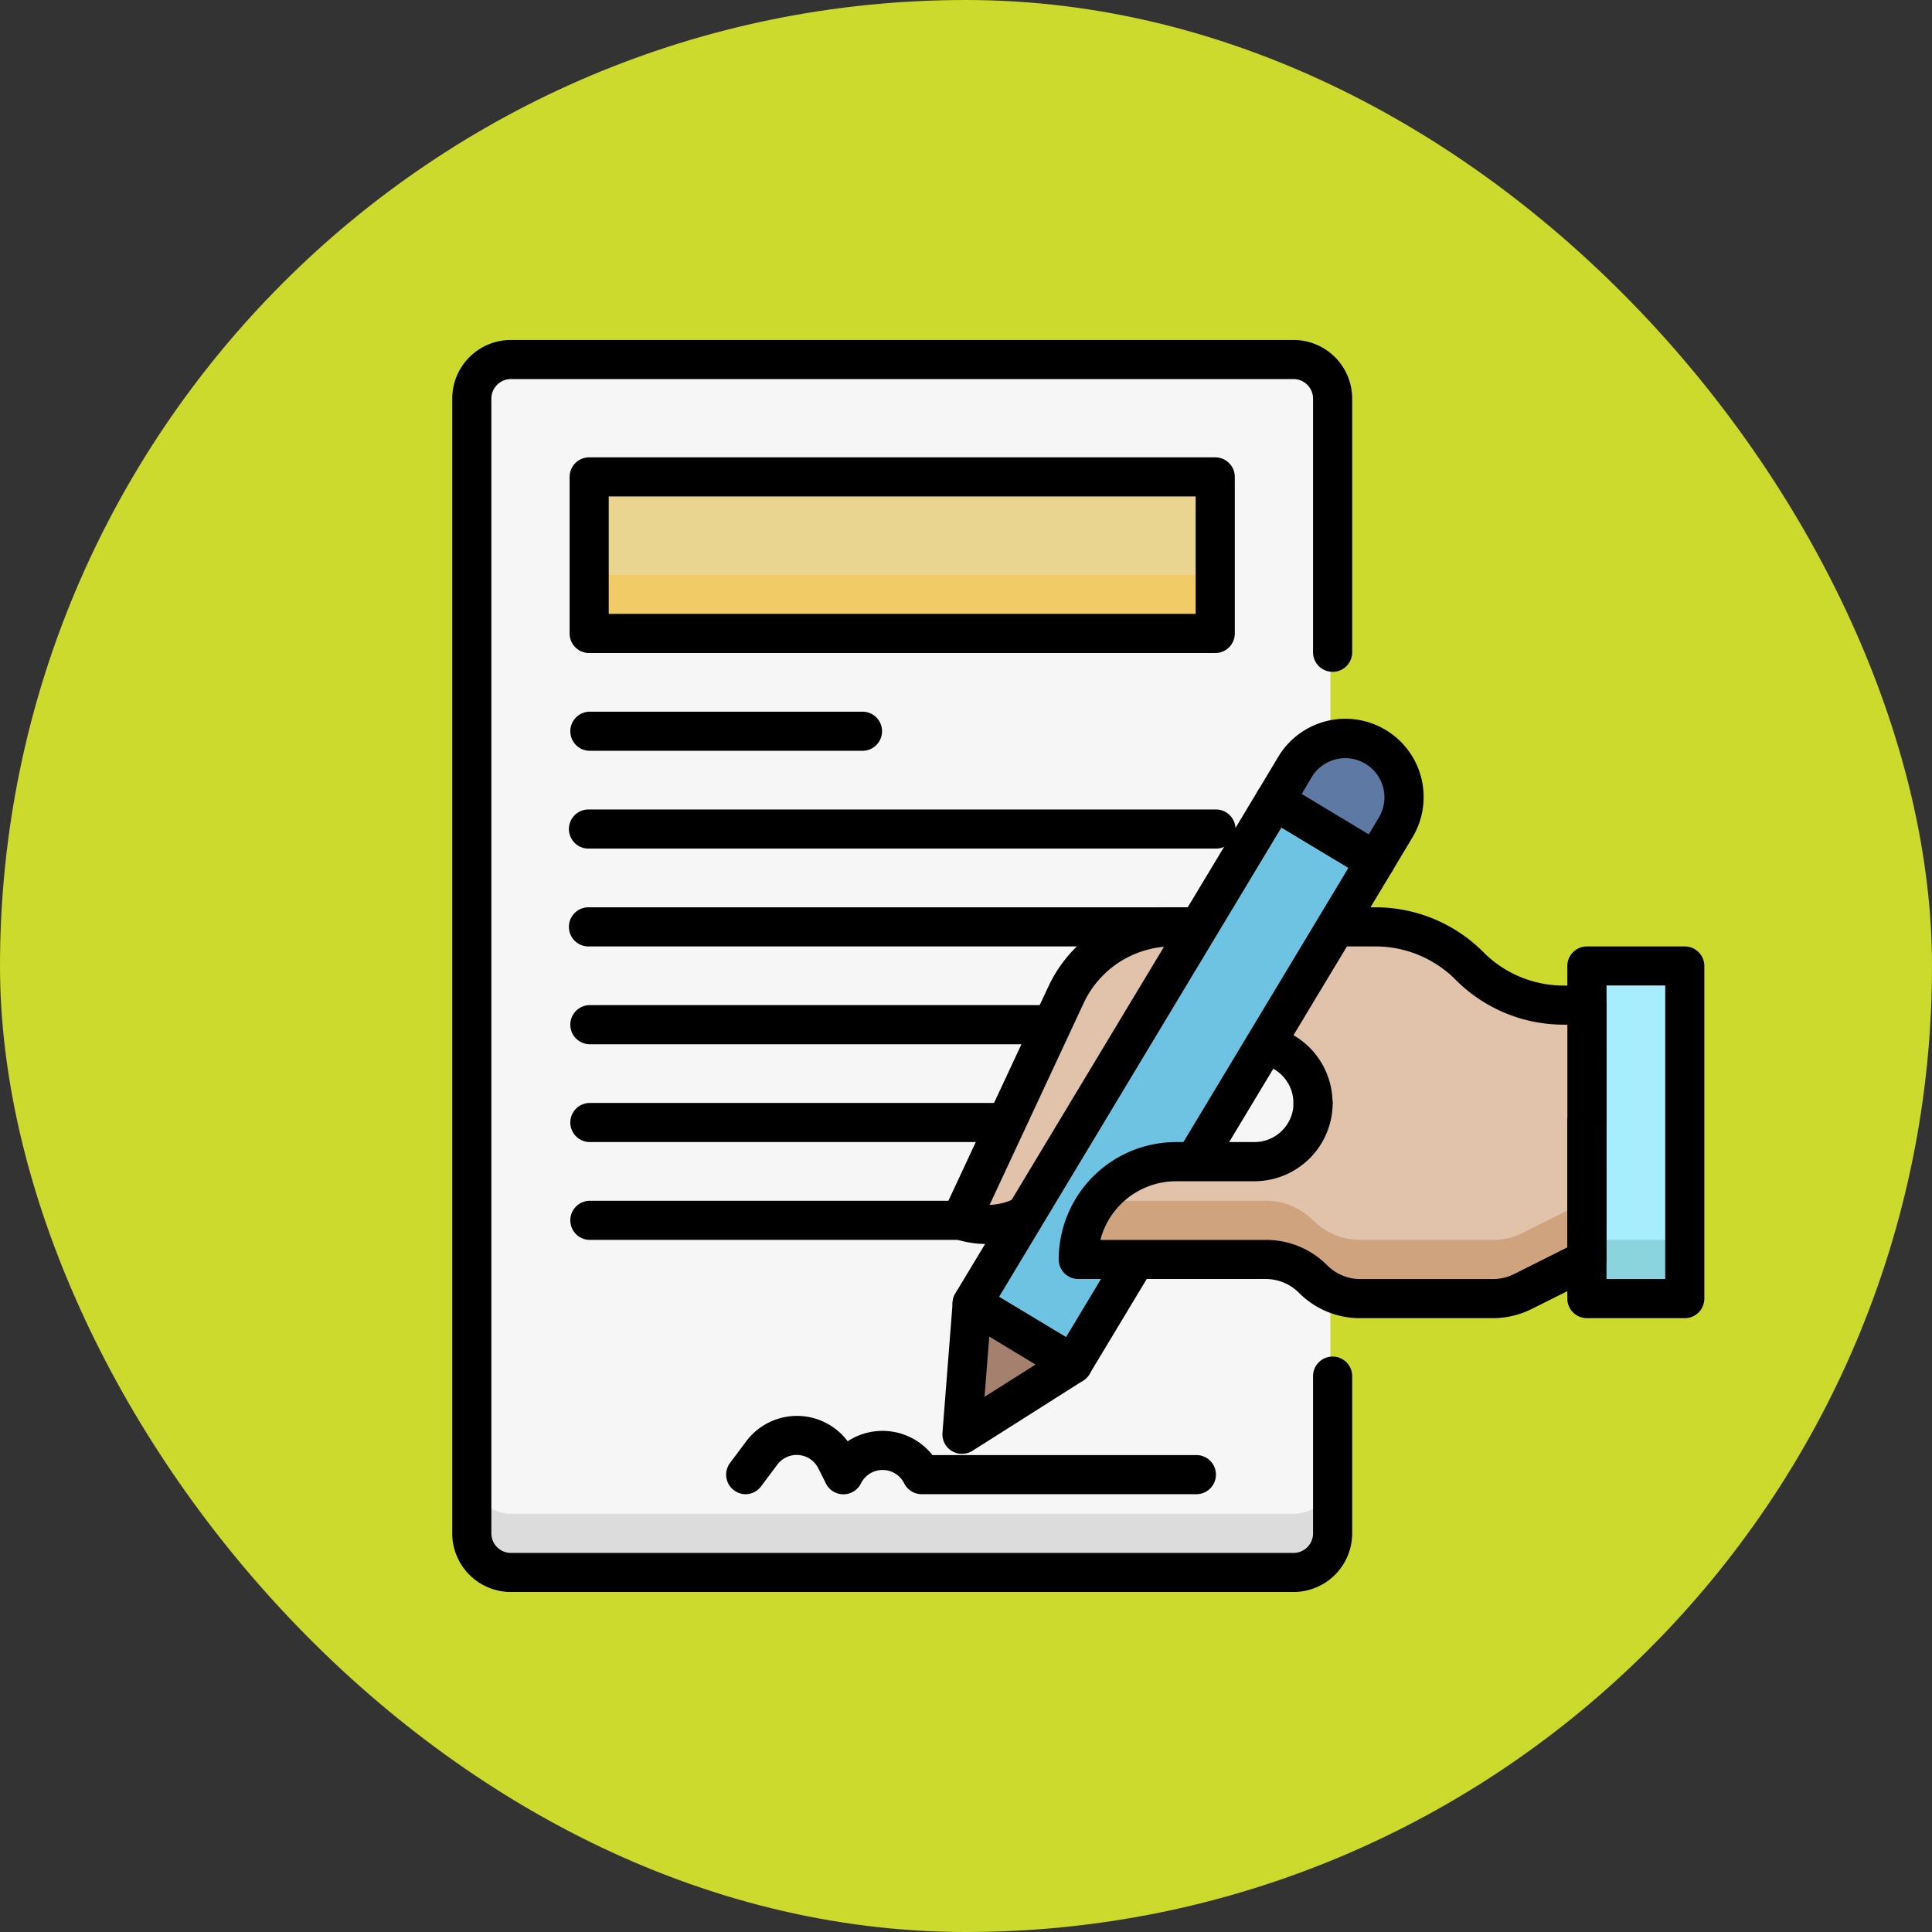 <svg xmlns="http://www.w3.org/2000/svg" width="77" height="77" viewBox="0 0 77 77">
  <rect x="0" y="0" width="77" height="77" fill="#333333" stroke="none"/>
  <g id="Grupo_1121379" data-name="Grupo 1121379" transform="translate(-4819.976 4201.68)">
    <g id="Grupo_1098742" data-name="Grupo 1098742" transform="translate(4819.976 -4201.68)">
      <rect id="Rectángulo_400898" data-name="Rectángulo 400898" width="77" height="77" rx="38.5" transform="translate(0 0)" fill="#ccda2d"/>
      <rect id="Rectángulo_400907" data-name="Rectángulo 400907" width="77" height="77" rx="38.5" transform="translate(0 0)" fill="none"/>
    </g>
    <g id="_6._Signature" data-name="6. Signature" transform="translate(4838 -4188.131)">
      <rect id="Rectángulo_405613" data-name="Rectángulo 405613" width="34" height="48" rx="2" transform="translate(1 0.902)" fill="#f6f6f6"/>
      <path id="Trazado_919435" data-name="Trazado 919435" d="M40.748,465.559H9.559A1.559,1.559,0,0,1,8,464v2.339A1.559,1.559,0,0,0,9.559,467.9H40.748a1.559,1.559,0,0,0,1.559-1.559V464A1.559,1.559,0,0,1,40.748,465.559Z" transform="translate(-7.22 -418.776)" fill="#dcdcdc"/>
      <path id="Trazado_919436" data-name="Trazado 919436" d="M33.528,49.9H2.339A2.339,2.339,0,0,1,0,47.563V2.339A2.339,2.339,0,0,1,2.339,0H33.528a2.339,2.339,0,0,1,2.339,2.339V12.475a.78.78,0,0,1-1.559,0V2.339a.78.78,0,0,0-.78-.78H2.339a.78.78,0,0,0-.78.78V47.563a.78.78,0,0,0,.78.78H33.528a.78.78,0,0,0,.78-.78V41.325a.78.78,0,1,1,1.559,0v6.238A2.339,2.339,0,0,1,33.528,49.9Z"/>
      <path id="Trazado_919437" data-name="Trazado 919437" d="M352.78,189.832a.78.78,0,0,1-.78-.78V168.78a.78.78,0,0,1,1.559,0v20.273A.78.78,0,0,1,352.78,189.832Z" transform="translate(-317.692 -151.626)"/>
      <path id="Trazado_919438" data-name="Trazado 919438" d="M73.731,193.559H48.78a.78.78,0,1,1,0-1.559H73.731a.78.78,0,1,1,0,1.559Z" transform="translate(-43.322 -173.287)"/>
      <path id="Trazado_919439" data-name="Trazado 919439" d="M73.731,233.559H48.78a.78.78,0,1,1,0-1.559H73.731a.78.78,0,1,1,0,1.559Z" transform="translate(-43.322 -209.388)"/>
      <path id="Trazado_919440" data-name="Trazado 919440" d="M73.731,273.559H48.78a.78.78,0,0,1,0-1.559H73.731a.78.78,0,0,1,0,1.559Z" transform="translate(-43.322 -245.49)"/>
      <path id="Trazado_919441" data-name="Trazado 919441" d="M73.731,313.559H48.78a.78.78,0,0,1,0-1.559H73.731a.78.78,0,0,1,0,1.559Z" transform="translate(-43.322 -281.591)"/>
      <path id="Trazado_919442" data-name="Trazado 919442" d="M73.731,353.559H48.78a.78.78,0,0,1,0-1.559H73.731a.78.78,0,0,1,0,1.559Z" transform="translate(-43.322 -317.692)"/>
      <path id="Trazado_919443" data-name="Trazado 919443" d="M464,256h3.9v13.255H464Z" transform="translate(-418.776 -231.049)" fill="#a8edfd"/>
      <path id="Trazado_919444" data-name="Trazado 919444" d="M464,368h3.9v2.339H464Z" transform="translate(-418.776 -332.133)" fill="#8bd4de"/>
      <path id="Trazado_919445" data-name="Trazado 919445" d="M460.678,262.815h-3.9a.78.78,0,0,1-.78-.78V248.78a.78.78,0,0,1,.78-.78h3.9a.78.78,0,0,1,.78.78v13.255A.78.78,0,0,1,460.678,262.815Zm-3.119-1.559H459.9v-11.7h-2.339Z" transform="translate(-411.556 -223.829)"/>
      <path id="Trazado_919446" data-name="Trazado 919446" d="M212.2,242.7c-4.306,9.227-4.188,9-4.2,9a3.305,3.305,0,0,0,3.753-1.241l1.808-2.583a7.524,7.524,0,0,1,6.134-3.194,2.339,2.339,0,1,1,0,4.678h-3.119a3.9,3.9,0,0,0-3.9,3.9h7.475a2.662,2.662,0,0,1,1.882.779,2.663,2.663,0,0,0,1.882.78H229.2a2.675,2.675,0,0,0,1.191-.281l2.556-1.279V243.119h-.913a5.325,5.325,0,0,1-3.765-1.559,5.324,5.324,0,0,0-3.765-1.56h-8.07a4.678,4.678,0,0,0-4.24,2.7Z" transform="translate(-187.727 -216.608)" fill="#e0c3aa"/>
      <path id="Trazado_919447" data-name="Trazado 919447" d="M200.523,245.215a.78.78,0,0,1-.46-1.072l4.2-9A5.478,5.478,0,0,1,209.207,232h8.07a6.064,6.064,0,0,1,4.317,1.788,4.512,4.512,0,0,0,3.216,1.331h.91a.78.78,0,0,1,.78.78v4.678a.78.78,0,0,1-1.559,0v-3.9h-.134a6.064,6.064,0,0,1-4.317-1.787,4.512,4.512,0,0,0-3.216-1.331H209.2a3.913,3.913,0,0,0-3.533,2.249l-3.754,8.053a2.54,2.54,0,0,0,1.967-1.072l1.809-2.584a8.276,8.276,0,0,1,6.773-3.527,3.119,3.119,0,0,1,3.119,3.119.78.78,0,1,1-1.559,0,1.559,1.559,0,0,0-1.559-1.559,6.709,6.709,0,0,0-5.494,2.86l-1.81,2.584A4.11,4.11,0,0,1,200.523,245.215Z" transform="translate(-180.497 -209.388)"/>
      <path id="Trazado_919448" data-name="Trazado 919448" d="M0,0H4.678V23.391H0Z" transform="matrix(0.857, 0.516, -0.516, 0.857, 32.783, 18.373)" fill="#6fc3e2"/>
      <path id="Trazado_919449" data-name="Trazado 919449" d="M209,204.278l-4.009-2.412a.78.78,0,0,1-.266-1.072l12.061-20.04a.78.78,0,0,1,1.072-.266l4.009,2.412a.78.78,0,0,1,.266,1.072l-12.064,20.04A.78.78,0,0,1,209,204.278Zm-2.534-3.346,2.668,1.608,11.257-18.706-2.672-1.608Z" transform="translate(-184.673 -162.795)"/>
      <path id="Trazado_919450" data-name="Trazado 919450" d="M208.847,394.01l-.407,5.215,4.416-2.8Z" transform="translate(-188.124 -355.608)" fill="#a6806f"/>
      <path id="Trazado_919451" data-name="Trazado 919451" d="M200.438,391.948l.408-5.214a.78.78,0,0,1,1.179-.607l4.009,2.412a.78.78,0,0,1,.016,1.326l-4.417,2.8a.78.78,0,0,1-1.195-.719Zm1.865-3.835-.188,2.4,2.034-1.286Z" transform="translate(-180.9 -348.392)"/>
      <path id="Trazado_919452" data-name="Trazado 919452" d="M265.357,312a2.339,2.339,0,0,1-2.339,2.339H259.9a3.9,3.9,0,0,0-3.9,3.9h7.475a2.662,2.662,0,0,1,1.882.779,2.663,2.663,0,0,0,1.882.78h5.286a2.674,2.674,0,0,0,1.191-.281l2.557-1.279V312.78" transform="translate(-231.049 -281.591)" fill="#e0c3aa"/>
      <path id="Trazado_919453" data-name="Trazado 919453" d="M272.525,353.559h-5.286a2.662,2.662,0,0,1-1.882-.779,2.663,2.663,0,0,0-1.882-.78H256.78a3.885,3.885,0,0,0-.78,2.339h7.475a2.662,2.662,0,0,1,1.882.779,2.663,2.663,0,0,0,1.882.78h5.286a2.675,2.675,0,0,0,1.191-.281l2.556-1.279V352l-2.556,1.279A2.675,2.675,0,0,1,272.525,353.559Z" transform="translate(-231.049 -317.692)" fill="#d0a37f"/>
      <path id="Trazado_919454" data-name="Trazado 919454" d="M265.3,313.357h-5.286a3.419,3.419,0,0,1-2.437-1.008,1.867,1.867,0,0,0-1.327-.552H248.78a.78.78,0,0,1-.78-.78,4.683,4.683,0,0,1,4.678-4.678H255.8a1.559,1.559,0,0,0,1.559-1.559.78.78,0,0,1,1.559,0A3.119,3.119,0,0,1,255.8,307.9h-3.119a3.125,3.125,0,0,0-3.021,2.339h6.6a3.419,3.419,0,0,1,2.437,1.008,1.867,1.867,0,0,0,1.328.552H265.3a1.9,1.9,0,0,0,.842-.195l2.126-1.066v-4.977a.78.78,0,1,1,1.559,0v5.458a.78.78,0,0,1-.431.7l-2.557,1.278A3.453,3.453,0,0,1,265.3,313.357Z" transform="translate(-223.829 -274.371)"/>
      <path id="Trazado_919455" data-name="Trazado 919455" d="M340.385,163.375a2.339,2.339,0,0,0-3.211.8l-.8,1.336,4.009,2.412.8-1.336A2.339,2.339,0,0,0,340.385,163.375Z" transform="translate(-303.586 -147.149)" fill="#5f79a5"/>
      <path id="Trazado_919456" data-name="Trazado 919456" d="M332.753,161.365l-4.009-2.412a.78.78,0,0,1-.266-1.072l.8-1.336a3.119,3.119,0,1,1,5.345,3.216l-.8,1.336A.78.78,0,0,1,332.753,161.365Zm-2.534-3.346,2.672,1.608.4-.668a1.562,1.562,0,1,0-2.676-1.612Z" transform="translate(-296.362 -139.923)"/>
      <path id="Trazado_919457" data-name="Trazado 919457" d="M112.789,443.107a.78.78,0,0,1-.623-1.248l.646-.862a2.524,2.524,0,0,1,4.041,0,2.534,2.534,0,0,1,3.378.55h10.491a.78.78,0,1,1,0,1.559H119.806a.78.78,0,0,1-.7-.431.962.962,0,0,0-1.723,0,.78.78,0,0,1-1.4,0l-.3-.6a.963.963,0,0,0-1.636-.143l-.646.862A.78.78,0,0,1,112.789,443.107Z" transform="translate(-101.093 -397.104)"/>
      <path id="Trazado_919458" data-name="Trazado 919458" d="M56,56H80.951v6.238H56Z" transform="translate(-50.542 -50.542)" fill="#ead590"/>
      <path id="Trazado_919459" data-name="Trazado 919459" d="M56,96H80.951v2.339H56Z" transform="translate(-50.542 -86.643)" fill="#f1cb66"/>
      <path id="Trazado_919460" data-name="Trazado 919460" d="M73.731,55.8H48.78a.78.78,0,0,1-.78-.78V48.78a.78.78,0,0,1,.78-.78H73.731a.78.78,0,0,1,.78.78v6.238A.78.78,0,0,1,73.731,55.8ZM49.559,54.238H72.951V49.559H49.559Z" transform="translate(-43.322 -43.322)"/>
      <path id="Trazado_919461" data-name="Trazado 919461" d="M59.7,153.559H48.78a.78.78,0,0,1,0-1.559H59.7a.78.78,0,0,1,0,1.559Z" transform="translate(-43.322 -137.185)"/>
    </g>
  </g>
</svg>
